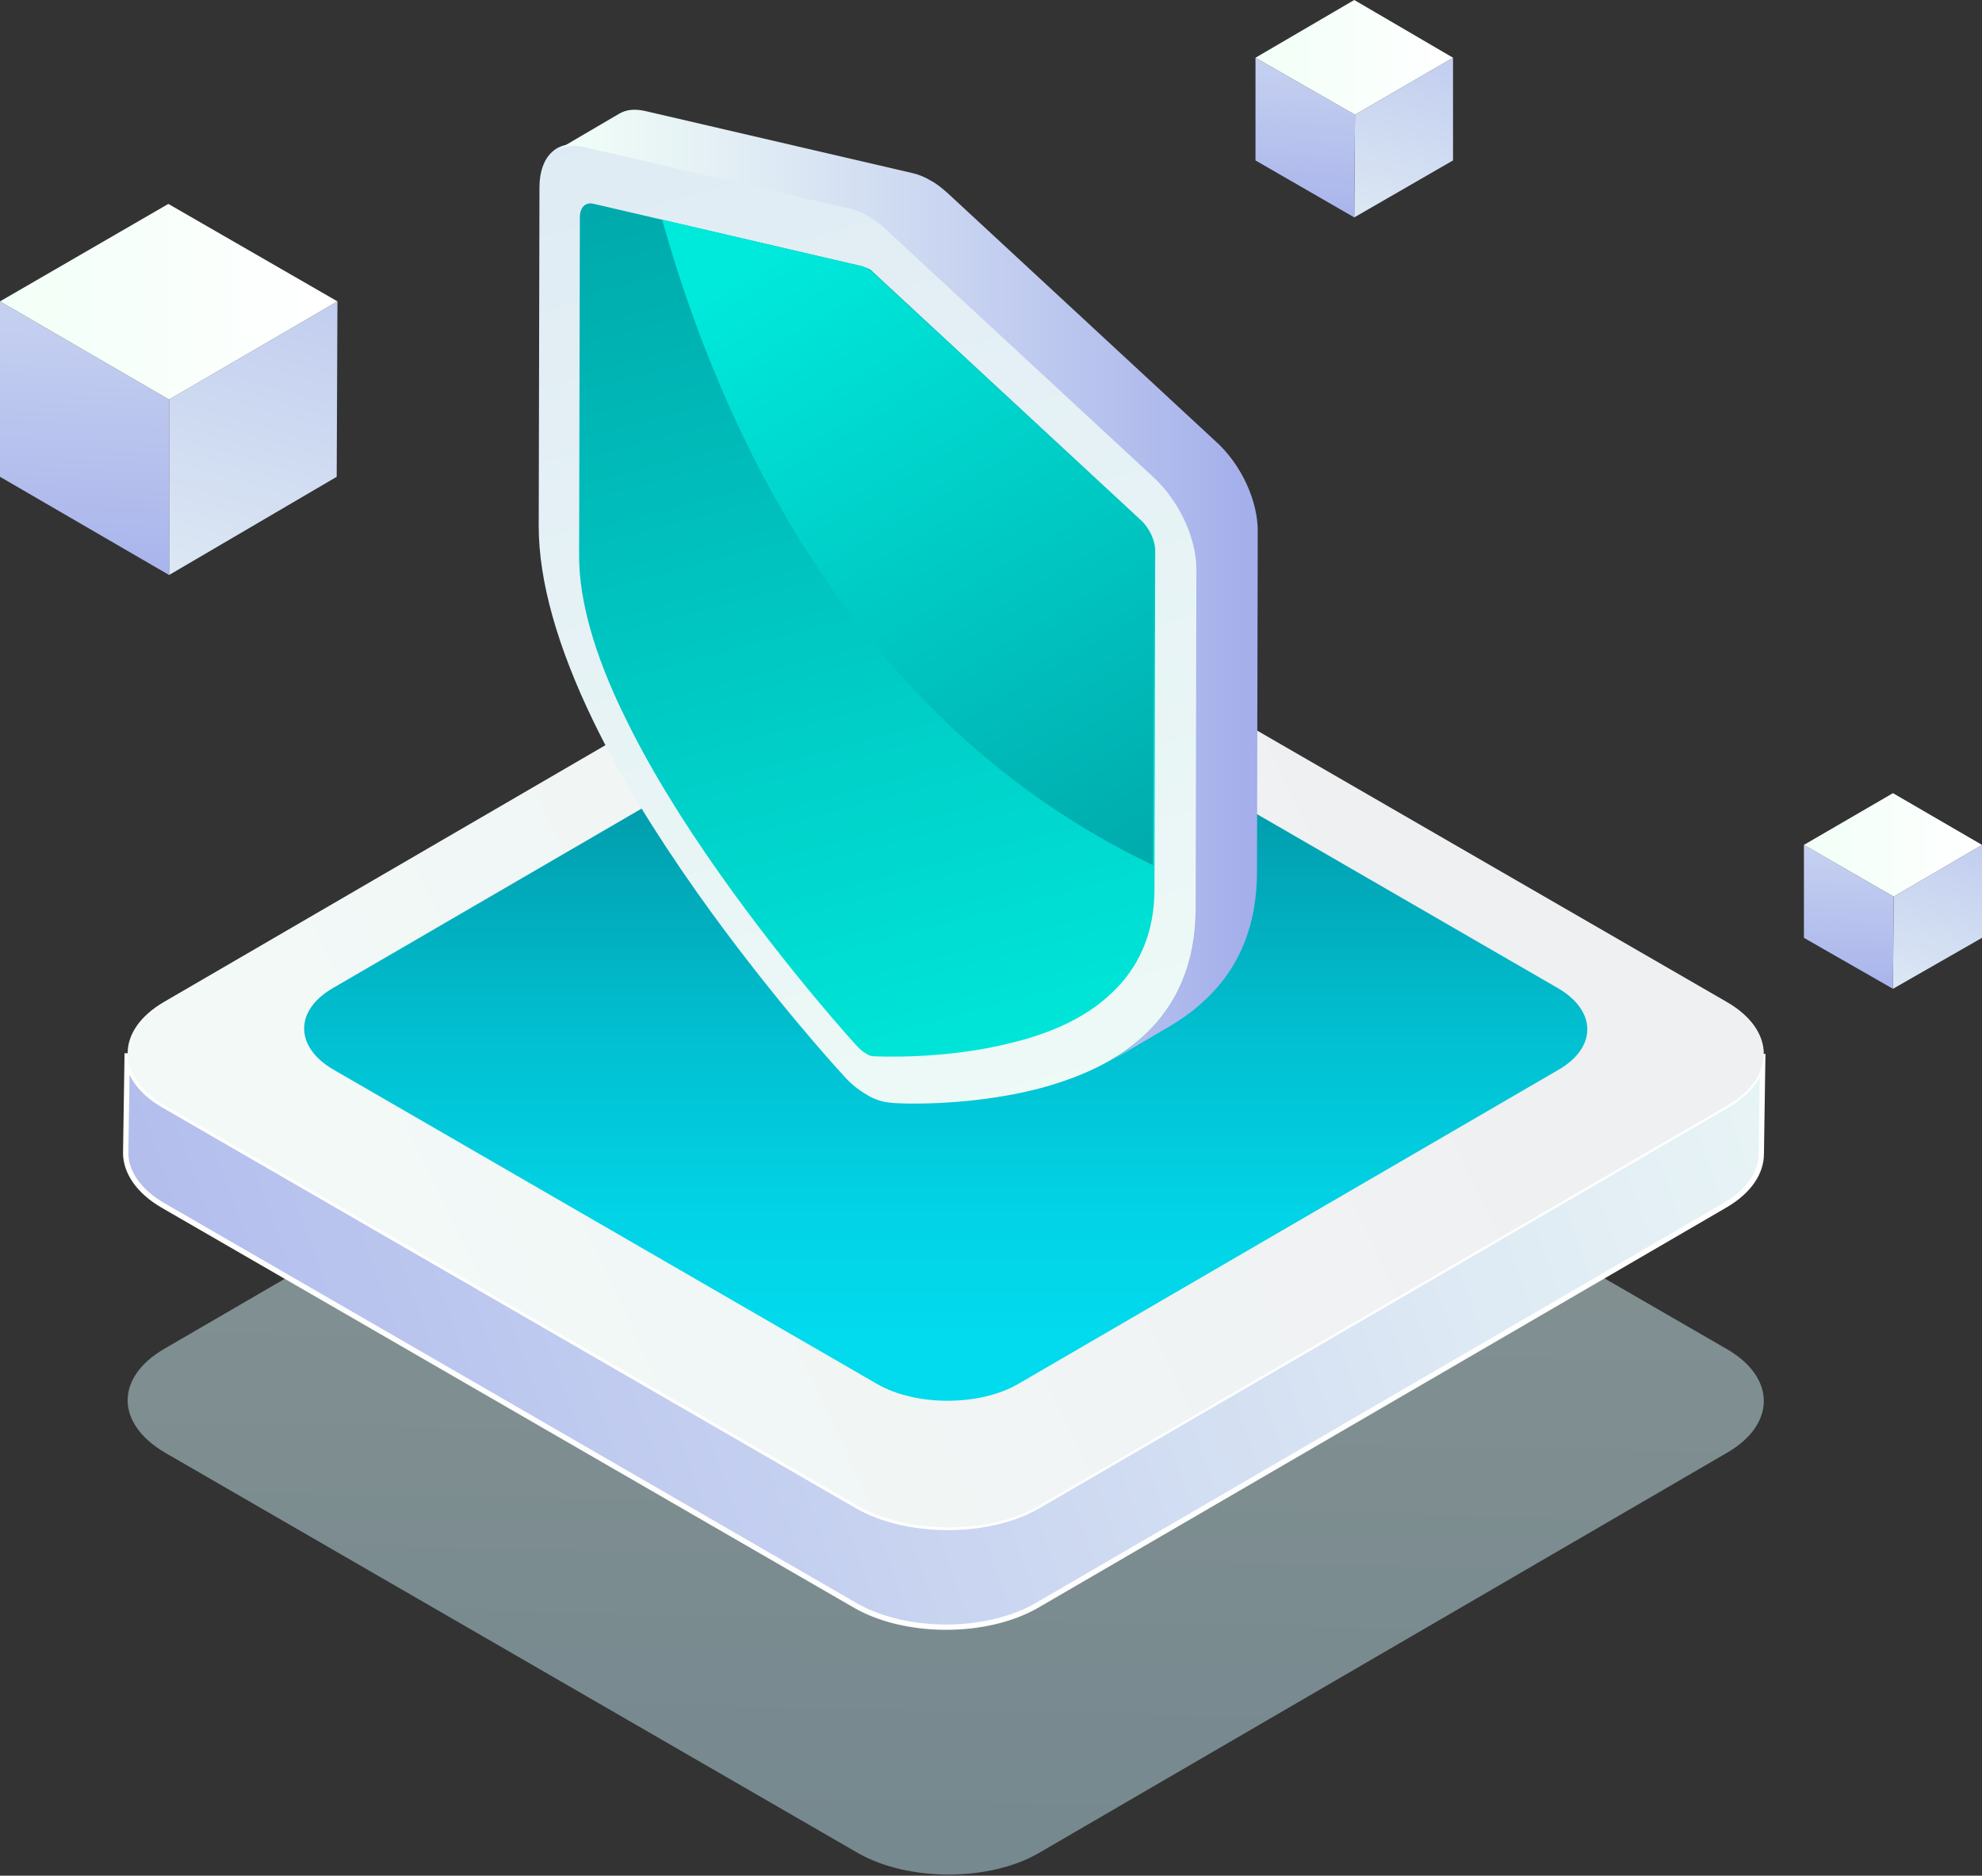 <svg width="186" height="176" viewBox="0 0 186 176" fill="none" xmlns="http://www.w3.org/2000/svg">
<rect x="0" y="0" width="186" height="176" fill="#333333" stroke="none"/>
<path opacity="0.5" d="M161.986 126.549C166.691 129.222 166.691 133.654 162.057 136.327L97.459 173.89C92.824 176.563 85.241 176.563 80.537 173.89L15.518 136.327C10.813 133.583 10.813 129.222 15.447 126.549L80.045 88.985C84.68 86.312 92.263 86.312 96.967 88.985L161.986 126.549Z" fill="url(#paint0_linear)"/>
<path d="M161.986 103.757L97.388 141.321C92.754 143.994 85.171 143.994 80.467 141.321L15.447 103.757C13.06 102.421 11.937 100.592 11.937 98.833L11.796 108.189C11.796 109.947 12.99 111.776 15.307 113.113L80.326 150.676C85.031 153.349 92.544 153.349 97.248 150.676L161.846 113.113C164.163 111.776 165.287 110.018 165.287 108.259L165.427 98.903C165.497 100.662 164.304 102.421 161.986 103.757Z" fill="url(#paint1_linear)"/>
<path d="M161.986 103.757L97.388 141.321C92.754 143.994 85.171 143.994 80.467 141.321L15.447 103.757C13.06 102.421 11.937 100.592 11.937 98.833L11.796 108.189C11.796 109.947 12.99 111.776 15.307 113.113L80.326 150.676C85.031 153.349 92.544 153.349 97.248 150.676L161.846 113.113C164.163 111.776 165.287 110.018 165.287 108.259L165.427 98.903C165.497 100.662 164.304 102.421 161.986 103.757Z" fill="url(#paint2_linear)" stroke="white" stroke-width="0.5" stroke-miterlimit="10"/>
<path d="M161.986 93.98C166.691 96.653 166.691 101.084 162.057 103.757L97.459 141.321C92.824 143.994 85.241 143.994 80.537 141.321L15.518 103.757C10.813 101.014 10.813 96.653 15.447 93.98L80.045 56.416C84.68 53.743 92.263 53.743 96.967 56.416L161.986 93.98Z" fill="url(#paint3_linear)"/>
<path d="M31.667 28.278L31.597 44.739L15.869 53.954V37.493L31.667 28.278Z" fill="url(#paint4_linear)"/>
<path d="M15.869 37.493V53.954L0 44.739V28.278L15.869 37.493Z" fill="url(#paint5_linear)"/>
<path d="M31.667 28.279L15.869 37.493L0 28.279L15.798 19.134L31.667 28.279Z" fill="url(#paint6_linear)"/>
<path d="M136.358 5.416V15.053L127.089 20.399L127.16 10.762L136.358 5.416Z" fill="url(#paint7_linear)"/>
<path d="M127.16 10.762L127.089 20.399L117.821 15.053V5.416L127.16 10.762Z" fill="url(#paint8_linear)"/>
<path d="M136.358 5.416L127.16 10.763L117.821 5.416L127.089 0L136.358 5.416Z" fill="url(#paint9_linear)"/>
<path d="M146.188 92.713C149.839 94.823 149.909 98.27 146.258 100.38L95.563 129.854C91.912 131.965 85.943 131.965 82.292 129.854L31.316 100.38C27.665 98.27 27.595 94.823 31.246 92.713L81.941 63.239C85.592 61.129 91.561 61.129 95.212 63.239L146.188 92.713Z" fill="url(#paint10_linear)"/>
<path d="M186 79.277V88L177.644 92.783L177.715 84.131L186 79.277Z" fill="url(#paint11_linear)"/>
<path d="M177.715 84.131L177.644 92.783L169.289 88V79.277L177.715 84.131Z" fill="url(#paint12_linear)"/>
<path d="M186 79.278L177.715 84.131L169.289 79.278L177.644 74.424L186 79.278Z" fill="url(#paint13_linear)"/>
<path d="M81.59 20.259C82.152 20.61 82.713 20.962 83.205 21.455L108.272 44.668C110.729 46.919 112.344 50.436 112.344 53.32L112.274 85.116C112.274 90.251 110.519 94.401 107.078 97.426C104.621 99.606 101.321 101.154 97.248 102.209C90.507 103.897 83.907 103.546 83.626 103.475C82.854 103.405 82.082 103.194 81.309 102.702C80.467 102.209 79.694 101.576 78.992 100.732C78.711 100.451 72.111 93.205 65.441 83.779C61.368 78.011 58.068 72.594 55.681 67.671C52.31 60.706 50.555 54.516 50.555 49.381L50.625 17.586C50.625 14.631 52.31 13.084 54.698 13.646L79.835 19.485C80.467 19.696 81.028 19.977 81.59 20.259Z" fill="url(#paint14_linear)"/>
<path d="M114.029 41.362L88.963 18.149C88.401 17.657 87.909 17.235 87.348 16.953C86.786 16.601 86.224 16.39 85.663 16.25L60.526 10.411C59.542 10.2 58.77 10.27 58.068 10.693L52.31 14.069C52.942 13.717 53.785 13.577 54.768 13.788L79.905 19.626C80.467 19.767 81.028 19.978 81.52 20.33C82.082 20.681 82.643 21.033 83.135 21.525L108.202 44.739C110.659 46.99 112.274 50.507 112.274 53.391L112.204 85.186C112.204 90.322 110.449 94.472 107.008 97.497C106.165 98.27 105.182 98.974 104.129 99.607L109.887 96.231C110.94 95.597 111.923 94.894 112.766 94.12C116.206 91.095 117.962 86.945 117.962 81.81L118.032 50.015C118.102 47.06 116.487 43.543 114.029 41.362Z" fill="url(#paint15_linear)"/>
<path d="M81.45 25.184C81.66 25.254 81.801 25.395 82.011 25.606L107.078 48.819C107.85 49.523 108.412 50.718 108.412 51.633L108.342 83.428C108.342 87.579 106.867 90.955 103.989 93.487C101.812 95.457 98.722 96.934 94.931 97.849C88.541 99.467 82.292 99.115 82.011 99.115C81.801 99.115 81.52 99.045 81.239 98.834C80.958 98.693 80.747 98.482 80.466 98.201C80.186 97.919 73.936 91.025 67.617 82.092C63.825 76.746 60.806 71.751 58.63 67.249C55.751 61.411 54.346 56.276 54.346 52.196L54.417 20.4C54.417 19.416 54.978 18.923 55.751 19.134L80.888 24.973C81.098 25.043 81.239 25.113 81.45 25.184Z" fill="url(#paint16_linear)"/>
<path d="M81.941 25.606C81.801 25.465 81.59 25.324 81.379 25.184C81.169 25.113 81.028 24.973 80.818 24.973L62.14 20.611C67.617 40.167 80.115 67.812 108.202 81.177L108.272 51.563C108.272 50.578 107.71 49.452 106.938 48.749L81.941 25.606Z" fill="url(#paint17_linear)"/>
<defs>
<linearGradient id="paint0_linear" x1="87.064" y1="219.443" x2="90.787" y2="26.179" gradientUnits="userSpaceOnUse">
<stop stop-color="#A6D5E8"/>
<stop offset="0.106" stop-color="#AFDAEA"/>
<stop offset="0.703" stop-color="#DFF5F3"/>
<stop offset="1" stop-color="#F2FFF7"/>
</linearGradient>
<linearGradient id="paint1_linear" x1="-13.403" y1="149.281" x2="193.8" y2="75.267" gradientUnits="userSpaceOnUse">
<stop stop-color="#A3AEEB"/>
<stop offset="0.154" stop-color="#B1BCED"/>
<stop offset="0.719" stop-color="#E0ECF4"/>
<stop offset="1" stop-color="#F2FFF7"/>
</linearGradient>
<linearGradient id="paint2_linear" x1="-13.403" y1="149.281" x2="193.8" y2="75.267" gradientUnits="userSpaceOnUse">
<stop stop-color="#A3AEEB"/>
<stop offset="0.154" stop-color="#B1BCED"/>
<stop offset="0.719" stop-color="#E0ECF4"/>
<stop offset="1" stop-color="#F2FFF7"/>
</linearGradient>
<linearGradient id="paint3_linear" x1="39.789" y1="121.955" x2="129.627" y2="79.712" gradientUnits="userSpaceOnUse">
<stop stop-color="#F2F9F7"/>
<stop offset="1" stop-color="#EFF0F2"/>
</linearGradient>
<linearGradient id="paint4_linear" x1="36.895" y1="-4.744" x2="11.279" y2="84.309" gradientUnits="userSpaceOnUse">
<stop stop-color="#A3AEEB"/>
<stop offset="0.154" stop-color="#B1BCED"/>
<stop offset="0.719" stop-color="#E0ECF4"/>
<stop offset="1" stop-color="#F2FFF7"/>
</linearGradient>
<linearGradient id="paint5_linear" x1="7.115" y1="58.273" x2="10.649" y2="-14.929" gradientUnits="userSpaceOnUse">
<stop stop-color="#A3AEEB"/>
<stop offset="0.154" stop-color="#B1BCED"/>
<stop offset="0.719" stop-color="#E0ECF4"/>
<stop offset="1" stop-color="#F2FFF7"/>
</linearGradient>
<linearGradient id="paint6_linear" x1="0.02" y1="28.299" x2="31.643" y2="28.299" gradientUnits="userSpaceOnUse">
<stop stop-color="#F2FFF7"/>
<stop offset="1" stop-color="white"/>
</linearGradient>
<linearGradient id="paint7_linear" x1="139.464" y1="-14.01" x2="124.428" y2="38.261" gradientUnits="userSpaceOnUse">
<stop stop-color="#A3AEEB"/>
<stop offset="0.154" stop-color="#B1BCED"/>
<stop offset="0.719" stop-color="#E0ECF4"/>
<stop offset="1" stop-color="#F2FFF7"/>
</linearGradient>
<linearGradient id="paint8_linear" x1="121.984" y1="22.979" x2="124.059" y2="-19.988" gradientUnits="userSpaceOnUse">
<stop stop-color="#A3AEEB"/>
<stop offset="0.154" stop-color="#B1BCED"/>
<stop offset="0.719" stop-color="#E0ECF4"/>
<stop offset="1" stop-color="#F2FFF7"/>
</linearGradient>
<linearGradient id="paint9_linear" x1="117.819" y1="5.386" x2="136.381" y2="5.386" gradientUnits="userSpaceOnUse">
<stop stop-color="#F2FFF7"/>
<stop offset="1" stop-color="white"/>
</linearGradient>
<linearGradient id="paint10_linear" x1="88.752" y1="65.837" x2="88.752" y2="125.361" gradientUnits="userSpaceOnUse">
<stop stop-color="#008B9A"/>
<stop offset="0.195" stop-color="#01A0B0"/>
<stop offset="0.531" stop-color="#01C0D1"/>
<stop offset="0.812" stop-color="#02D3E6"/>
<stop offset="1" stop-color="#02DAED"/>
</linearGradient>
<linearGradient id="paint11_linear" x1="188.781" y1="61.829" x2="175.252" y2="108.858" gradientUnits="userSpaceOnUse">
<stop stop-color="#A3AEEB"/>
<stop offset="0.154" stop-color="#B1BCED"/>
<stop offset="0.719" stop-color="#E0ECF4"/>
<stop offset="1" stop-color="#F2FFF7"/>
</linearGradient>
<linearGradient id="paint12_linear" x1="173.054" y1="95.109" x2="174.92" y2="56.45" gradientUnits="userSpaceOnUse">
<stop stop-color="#A3AEEB"/>
<stop offset="0.154" stop-color="#B1BCED"/>
<stop offset="0.719" stop-color="#E0ECF4"/>
<stop offset="1" stop-color="#F2FFF7"/>
</linearGradient>
<linearGradient id="paint13_linear" x1="169.306" y1="79.279" x2="186.007" y2="79.279" gradientUnits="userSpaceOnUse">
<stop stop-color="#F2FFF7"/>
<stop offset="1" stop-color="white"/>
</linearGradient>
<linearGradient id="paint14_linear" x1="65.069" y1="-6.571" x2="105.186" y2="137.976" gradientUnits="userSpaceOnUse">
<stop stop-color="#DDE9F4"/>
<stop offset="0.137" stop-color="#E0ECF4"/>
<stop offset="1" stop-color="#F2FFF7"/>
</linearGradient>
<linearGradient id="paint15_linear" x1="52.338" y1="54.924" x2="118.128" y2="54.924" gradientUnits="userSpaceOnUse">
<stop stop-color="#F2FFF7"/>
<stop offset="0.281" stop-color="#E0ECF4"/>
<stop offset="0.846" stop-color="#B1BCED"/>
<stop offset="1" stop-color="#A3AEEB"/>
</linearGradient>
<linearGradient id="paint16_linear" x1="95.02" y1="104.947" x2="70.887" y2="13.881" gradientUnits="userSpaceOnUse">
<stop stop-color="#00EADC"/>
<stop offset="1" stop-color="#00A8AB"/>
</linearGradient>
<linearGradient id="paint17_linear" x1="74.744" y1="21.881" x2="110.5" y2="82.281" gradientUnits="userSpaceOnUse">
<stop stop-color="#00EADC"/>
<stop offset="1" stop-color="#00A8AB"/>
</linearGradient>
</defs>
</svg>
